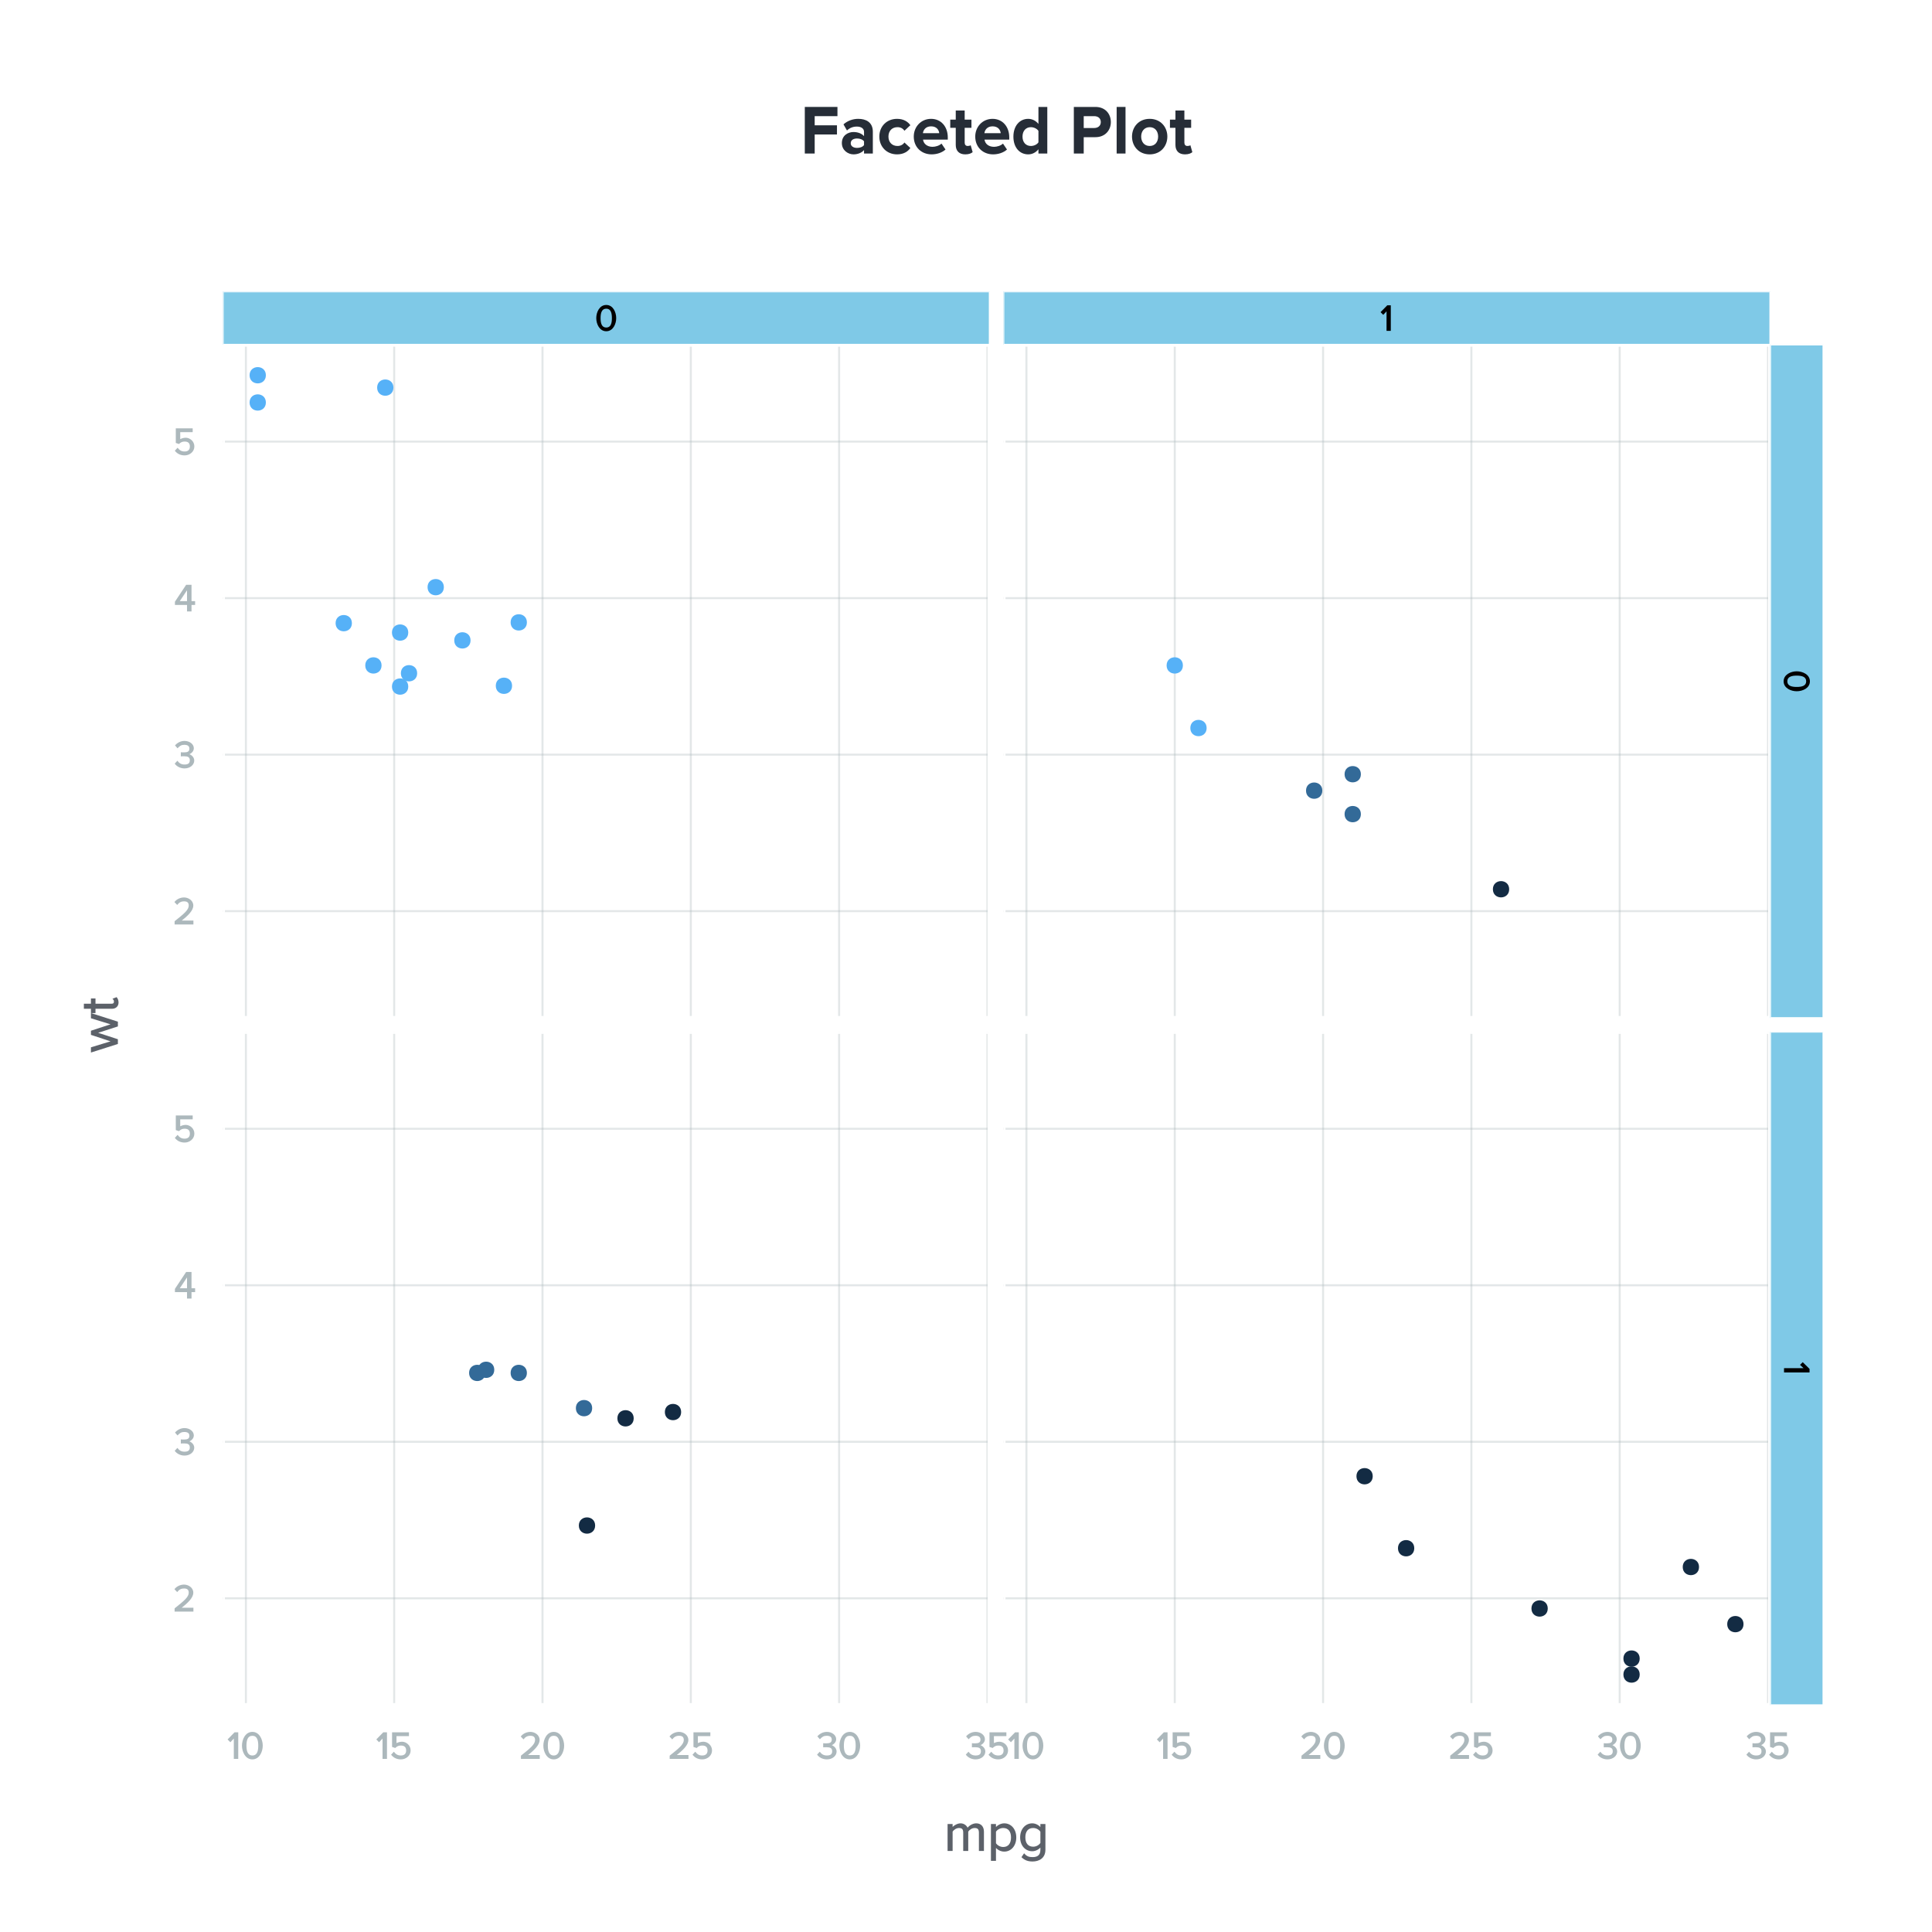 <?xml version="1.0" encoding="UTF-8"?>
<svg xmlns="http://www.w3.org/2000/svg" xmlns:xlink="http://www.w3.org/1999/xlink" width="504pt" height="504pt" viewBox="0 0 504 504" version="1.1">
<defs>
<g>
<symbol overflow="visible" id="glyph0-0">
<path style="stroke:none;" d="M 4.266 0.734 L 4.266 -7.469 L 0.578 -7.469 L 0.578 0.859 L 4.266 0.859 Z M 3.812 0.312 L 1.203 0.312 L 1.203 -6.922 L 3.641 -6.922 L 3.641 0.312 Z "/>
</symbol>
<symbol overflow="visible" id="glyph0-1">
<path style="stroke:none;" d="M 2.938 0.109 C 4.688 0.109 5.531 -1.766 5.531 -3.312 C 5.531 -4.891 4.688 -6.75 2.938 -6.75 C 1.188 -6.75 0.328 -4.891 0.328 -3.312 C 0.328 -1.766 1.188 0.109 2.938 0.109 Z M 2.938 -0.859 C 1.719 -0.859 1.453 -2.047 1.453 -3.312 C 1.453 -4.594 1.719 -5.781 2.938 -5.781 C 4.156 -5.781 4.406 -4.594 4.406 -3.312 C 4.406 -2.047 4.156 -0.859 2.938 -0.859 Z "/>
</symbol>
<symbol overflow="visible" id="glyph0-2">
<path style="stroke:none;" d="M 2.656 -0.125 L 2.656 -6.656 L 1.734 -6.656 L -0.016 -4.875 L 0.688 -4.172 L 1.812 -5.375 L 1.547 -5.469 L 1.547 0 L 2.656 0 Z "/>
</symbol>
<symbol overflow="visible" id="glyph1-0">
<path style="stroke:none;" d="M 4.453 0.766 L 4.453 -7.797 L 0.609 -7.797 L 0.609 0.906 L 4.453 0.906 Z M 3.969 0.328 L 1.25 0.328 L 1.25 -7.219 L 3.797 -7.219 L 3.797 0.328 Z "/>
</symbol>
<symbol overflow="visible" id="glyph1-1">
<path style="stroke:none;" d="M 5.281 -0.125 L 5.281 -1.016 L 1.844 -1.016 L 1.953 -0.781 C 3.812 -2.25 5.25 -3.578 5.25 -4.938 C 5.25 -6.266 3.953 -7.047 2.844 -7.047 C 1.906 -7.047 0.922 -6.625 0.328 -5.844 L 1.047 -5.094 C 1.547 -5.734 2.047 -6.031 2.844 -6.031 C 3.547 -6.031 4.062 -5.797 4.062 -4.938 C 4.062 -3.797 2.812 -2.781 0.375 -0.844 L 0.375 0 L 5.281 0 Z "/>
</symbol>
<symbol overflow="visible" id="glyph1-2">
<path style="stroke:none;" d="M 2.656 0.125 C 4.125 0.125 5.188 -0.812 5.188 -1.938 C 5.188 -3 4.094 -3.656 3.484 -3.703 L 3.484 -3.438 C 4.109 -3.547 5.078 -4.156 5.078 -5.125 C 5.078 -6.25 3.938 -7.047 2.656 -7.047 C 1.625 -7.047 0.734 -6.547 0.172 -5.875 L 0.828 -5.125 C 1.438 -5.797 1.875 -6.031 2.594 -6.031 C 3.406 -6.031 3.922 -5.766 3.922 -5.016 C 3.922 -4.25 3.375 -4.062 2.547 -4.062 C 2.266 -4.062 1.953 -4.062 1.688 -4.094 L 1.688 -3.016 C 1.953 -3.047 2.266 -3.047 2.547 -3.047 C 3.516 -3.047 4.031 -2.828 4.031 -2 C 4.031 -1.234 3.609 -0.891 2.641 -0.891 C 1.844 -0.891 1.281 -1.203 0.797 -1.875 L 0.094 -1.125 C 0.578 -0.422 1.531 0.125 2.656 0.125 Z "/>
</symbol>
<symbol overflow="visible" id="glyph1-3">
<path style="stroke:none;" d="M 4.484 -0.125 L 4.484 -1.688 L 5.422 -1.688 L 5.422 -2.688 L 4.484 -2.688 L 4.484 -6.938 L 3.078 -6.938 L 0.156 -2.531 L 0.156 -1.688 L 3.312 -1.688 L 3.312 0 L 4.484 0 Z M 3.484 -2.688 L 1.422 -2.688 L 3.594 -5.938 L 3.312 -6.031 L 3.312 -2.688 Z "/>
</symbol>
<symbol overflow="visible" id="glyph1-4">
<path style="stroke:none;" d="M 3.016 0.125 C 4.344 0.125 5.547 -0.844 5.547 -2.203 C 5.547 -3.578 4.375 -4.484 3.266 -4.484 C 2.594 -4.484 1.906 -4.156 1.859 -4.125 L 1.859 -5.938 L 5.109 -5.938 L 5.109 -6.938 L 0.703 -6.938 L 0.703 -3.125 L 1.531 -2.844 C 2.047 -3.344 2.438 -3.484 3.016 -3.484 C 3.922 -3.484 4.375 -3.062 4.375 -2.188 C 4.375 -1.375 3.922 -0.891 3.016 -0.891 C 2.188 -0.891 1.719 -1.172 1.172 -1.875 L 0.453 -1.094 C 1.047 -0.328 1.875 0.125 3.016 0.125 Z "/>
</symbol>
<symbol overflow="visible" id="glyph1-5">
<path style="stroke:none;" d="M 2.766 -0.125 L 2.766 -6.938 L 1.797 -6.938 L -0.016 -5.078 L 0.703 -4.344 L 1.891 -5.609 L 1.609 -5.703 L 1.609 0 L 2.766 0 Z "/>
</symbol>
<symbol overflow="visible" id="glyph1-6">
<path style="stroke:none;" d="M 3.062 0.125 C 4.875 0.125 5.766 -1.844 5.766 -3.453 C 5.766 -5.094 4.875 -7.047 3.062 -7.047 C 1.234 -7.047 0.344 -5.094 0.344 -3.453 C 0.344 -1.844 1.234 0.125 3.062 0.125 Z M 3.062 -0.891 C 1.797 -0.891 1.516 -2.125 1.516 -3.453 C 1.516 -4.797 1.797 -6.031 3.062 -6.031 C 4.328 -6.031 4.594 -4.797 4.594 -3.453 C 4.594 -2.125 4.328 -0.891 3.062 -0.891 Z "/>
</symbol>
<symbol overflow="visible" id="glyph2-0">
<path style="stroke:none;" d="M -0.734 4.266 L 7.469 4.266 L 7.469 0.578 L -0.859 0.578 L -0.859 4.266 Z M -0.312 3.812 L -0.312 1.203 L 6.922 1.203 L 6.922 3.641 L -0.312 3.641 Z "/>
</symbol>
<symbol overflow="visible" id="glyph2-1">
<path style="stroke:none;" d="M -0.109 2.938 C -0.109 4.688 1.766 5.531 3.312 5.531 C 4.891 5.531 6.75 4.688 6.75 2.938 C 6.75 1.188 4.891 0.328 3.312 0.328 C 1.766 0.328 -0.109 1.188 -0.109 2.938 Z M 0.859 2.938 C 0.859 1.719 2.047 1.453 3.312 1.453 C 4.594 1.453 5.781 1.719 5.781 2.938 C 5.781 4.156 4.594 4.406 3.312 4.406 C 2.047 4.406 0.859 4.156 0.859 2.938 Z "/>
</symbol>
<symbol overflow="visible" id="glyph2-2">
<path style="stroke:none;" d="M 0.125 2.656 L 6.656 2.656 L 6.656 1.734 L 4.875 -0.016 L 4.172 0.688 L 5.375 1.812 L 5.469 1.547 L 0 1.547 L 0 2.656 Z "/>
</symbol>
<symbol overflow="visible" id="glyph3-0">
<path style="stroke:none;" d="M 6.125 1.141 L 6.125 -10.797 L 0.953 -10.797 L 0.953 1.266 L 6.125 1.266 Z M 5.562 0.578 L 1.656 0.578 L 1.656 -10.109 L 5.422 -10.109 L 5.422 0.578 Z "/>
</symbol>
<symbol overflow="visible" id="glyph3-1">
<path style="stroke:none;" d="M 10.391 -0.125 L 10.391 -5.016 C 10.391 -6.375 9.609 -7.203 8.375 -7.203 C 7.391 -7.203 6.391 -6.516 6 -5.891 L 6.234 -5.797 C 6.031 -6.5 5.312 -7.203 4.281 -7.203 C 3.297 -7.203 2.281 -6.438 2 -6 L 2.219 -5.906 L 2.219 -7.031 L 0.906 -7.031 L 0.906 0 L 2.219 0 L 2.219 -5.047 C 2.547 -5.516 3.188 -5.984 3.875 -5.984 C 4.766 -5.984 4.984 -5.578 4.984 -4.719 L 4.984 0 L 6.297 0 L 6.297 -5.047 C 6.609 -5.516 7.266 -5.984 7.969 -5.984 C 8.828 -5.984 9.078 -5.578 9.078 -4.719 L 9.078 0 L 10.391 0 Z "/>
</symbol>
<symbol overflow="visible" id="glyph3-2">
<path style="stroke:none;" d="M 4.375 0.172 C 6.156 0.172 7.516 -1.328 7.516 -3.516 C 7.516 -5.719 6.156 -7.203 4.375 -7.203 C 3.438 -7.203 2.484 -6.656 2 -5.984 L 2.219 -5.875 L 2.219 -7.031 L 0.906 -7.031 L 0.906 2.578 L 2.219 2.578 L 2.219 -1.141 L 2 -1.047 C 2.547 -0.297 3.453 0.172 4.375 0.172 Z M 4.109 -1.031 C 3.297 -1.031 2.547 -1.5 2.219 -2.016 L 2.219 -5.016 C 2.547 -5.531 3.297 -5.984 4.109 -5.984 C 5.469 -5.984 6.141 -5.016 6.141 -3.516 C 6.141 -2.016 5.469 -1.031 4.109 -1.031 Z "/>
</symbol>
<symbol overflow="visible" id="glyph3-3">
<path style="stroke:none;" d="M 3.766 2.75 C 5.422 2.75 7.109 1.922 7.109 -0.328 L 7.109 -7.031 L 5.797 -7.031 L 5.797 -5.859 L 6.016 -5.969 C 5.469 -6.703 4.578 -7.203 3.672 -7.203 C 1.891 -7.203 0.516 -5.719 0.516 -3.547 C 0.516 -1.359 1.906 0.078 3.672 0.078 C 4.625 0.078 5.531 -0.469 6.016 -1.141 L 5.797 -1.25 L 5.797 -0.281 C 5.797 1.203 4.891 1.609 3.766 1.609 C 2.797 1.609 2.219 1.406 1.547 0.609 L 0.859 1.625 C 1.734 2.484 2.625 2.75 3.766 2.75 Z M 3.922 -1.109 C 2.562 -1.109 1.875 -2.062 1.875 -3.547 C 1.875 -5.047 2.562 -5.984 3.922 -5.984 C 4.766 -5.984 5.469 -5.516 5.797 -5 L 5.797 -2.094 C 5.469 -1.578 4.766 -1.109 3.922 -1.109 Z "/>
</symbol>
<symbol overflow="visible" id="glyph4-0">
<path style="stroke:none;" d="M 1.141 -6.125 L -10.797 -6.125 L -10.797 -0.953 L 1.266 -0.953 L 1.266 -6.125 Z M 0.578 -5.562 L 0.578 -1.656 L -10.109 -1.656 L -10.109 -5.422 L 0.578 -5.422 Z "/>
</symbol>
<symbol overflow="visible" id="glyph4-1">
<path style="stroke:none;" d="M -0.125 -8.078 L -7.031 -10.281 L -7.031 -8.922 L -1.5 -7.219 L -1.5 -7.484 L -7.031 -5.672 L -7.031 -4.594 L -1.5 -2.766 L -1.5 -3.031 L -7.031 -1.344 L -7.031 0.016 L 0 -2.219 L 0 -3.453 L -5.562 -5.266 L -5.562 -5 L 0 -6.797 L 0 -8.031 Z "/>
</symbol>
<symbol overflow="visible" id="glyph4-2">
<path style="stroke:none;" d="M 0.172 -2.766 C 0.172 -3.375 -0.047 -3.844 -0.344 -4.156 L -1.422 -3.734 C -1.125 -3.469 -1.031 -3.297 -1.031 -3 C -1.031 -2.531 -1.266 -2.438 -1.766 -2.438 L -5.844 -2.438 L -5.844 -3.812 L -7.031 -3.812 L -7.031 -2.438 L -8.875 -2.438 L -8.875 -1.125 L -7.031 -1.125 L -7.031 0 L -5.844 0 L -5.844 -1.125 L -1.547 -1.125 C -0.531 -1.125 0.172 -1.766 0.172 -2.766 Z "/>
</symbol>
<symbol overflow="visible" id="glyph5-0">
<path style="stroke:none;" d="M 7.5 1.547 L 7.5 -13.688 L 1.172 -13.688 L 1.172 1.625 L 7.5 1.625 Z M 6.938 0.938 L 1.75 0.938 L 1.75 -13 L 6.906 -13 L 6.906 0.938 Z "/>
</symbol>
<symbol overflow="visible" id="glyph5-1">
<path style="stroke:none;" d="M 3.75 -0.078 L 3.75 -4.969 L 9.562 -4.969 L 9.562 -7.359 L 3.75 -7.359 L 3.75 -9.75 L 9.688 -9.75 L 9.688 -12.156 L 1.172 -12.156 L 1.172 0 L 3.75 0 Z "/>
</symbol>
<symbol overflow="visible" id="glyph5-2">
<path style="stroke:none;" d="M 8.641 -0.078 L 8.641 -5.688 C 8.641 -8.188 6.828 -9.047 4.844 -9.047 C 3.469 -9.047 2.094 -8.594 0.984 -7.609 L 1.891 -6.016 C 2.641 -6.719 3.516 -7.031 4.453 -7.031 C 5.594 -7.031 6.344 -6.531 6.344 -5.656 L 6.344 -4.531 C 5.781 -5.203 4.75 -5.609 3.594 -5.609 C 2.219 -5.609 0.562 -4.766 0.562 -2.734 C 0.562 -0.797 2.219 0.219 3.594 0.219 C 4.734 0.219 5.766 -0.219 6.344 -0.906 L 6.344 0 L 8.641 0 Z M 4.516 -1.469 C 3.625 -1.469 2.875 -1.875 2.875 -2.688 C 2.875 -3.531 3.625 -3.922 4.516 -3.922 C 5.25 -3.922 5.953 -3.688 6.344 -3.188 L 6.344 -2.203 C 5.953 -1.688 5.25 -1.469 4.516 -1.469 Z "/>
</symbol>
<symbol overflow="visible" id="glyph5-3">
<path style="stroke:none;" d="M 5.188 0.219 C 6.969 0.219 8.047 -0.578 8.656 -1.438 L 7.109 -2.875 C 6.703 -2.281 6.078 -1.969 5.297 -1.969 C 3.906 -1.969 2.938 -2.922 2.938 -4.422 C 2.938 -5.938 3.906 -6.875 5.297 -6.875 C 6.078 -6.875 6.703 -6.562 7.109 -5.938 L 8.656 -7.391 C 8.047 -8.25 6.969 -9.047 5.188 -9.047 C 2.5 -9.047 0.562 -7.094 0.562 -4.422 C 0.562 -1.75 2.5 0.219 5.188 0.219 Z "/>
</symbol>
<symbol overflow="visible" id="glyph5-4">
<path style="stroke:none;" d="M 5.219 0.219 C 6.562 0.219 7.938 -0.219 8.844 -1.047 L 7.797 -2.594 C 7.219 -2.031 6.203 -1.75 5.469 -1.75 C 4 -1.75 3.109 -2.594 2.984 -3.625 L 9.438 -3.625 L 9.438 -4.188 C 9.438 -7.031 7.672 -9.047 5.078 -9.047 C 2.438 -9.047 0.562 -6.953 0.562 -4.422 C 0.562 -1.641 2.578 0.219 5.219 0.219 Z M 7.219 -5.312 L 2.953 -5.312 C 3.047 -6.109 3.656 -7.094 5.078 -7.094 C 6.594 -7.094 7.141 -6.062 7.203 -5.312 Z "/>
</symbol>
<symbol overflow="visible" id="glyph5-5">
<path style="stroke:none;" d="M 4.047 0.219 C 5 0.219 5.609 -0.047 5.969 -0.359 L 5.453 -2.172 C 5.328 -2.047 5.016 -1.969 4.688 -1.969 C 4.172 -1.969 3.891 -2.297 3.891 -2.844 L 3.891 -6.703 L 5.656 -6.703 L 5.656 -8.844 L 3.891 -8.844 L 3.891 -11.219 L 1.562 -11.219 L 1.562 -8.844 L 0.125 -8.844 L 0.125 -6.703 L 1.562 -6.703 L 1.562 -2.234 C 1.562 -0.688 2.453 0.219 4.047 0.219 Z "/>
</symbol>
<symbol overflow="visible" id="glyph5-6">
<path style="stroke:none;" d="M 9.406 -0.078 L 9.406 -12.156 L 7.094 -12.156 L 7.094 -7.719 C 6.422 -8.562 5.453 -9.047 4.422 -9.047 C 2.219 -9.047 0.562 -7.25 0.562 -4.406 C 0.562 -1.516 2.234 0.219 4.422 0.219 C 5.469 0.219 6.422 -0.266 7.094 -1.109 L 7.094 0 L 9.406 0 Z M 5.125 -1.969 C 3.828 -1.969 2.938 -2.922 2.938 -4.406 C 2.938 -5.922 3.828 -6.875 5.125 -6.875 C 5.906 -6.875 6.719 -6.484 7.094 -5.906 L 7.094 -2.922 C 6.719 -2.344 5.906 -1.969 5.125 -1.969 Z "/>
</symbol>
<symbol overflow="visible" id="glyph5-7">
<path style="stroke:none;" d=""/>
</symbol>
<symbol overflow="visible" id="glyph5-8">
<path style="stroke:none;" d="M 3.75 -0.078 L 3.75 -4.266 L 6.797 -4.266 C 9.391 -4.266 10.828 -6.125 10.828 -8.203 C 10.828 -10.312 9.406 -12.156 6.797 -12.156 L 1.172 -12.156 L 1.172 0 L 3.75 0 Z M 6.469 -6.656 L 3.75 -6.656 L 3.75 -9.75 L 6.469 -9.75 C 7.469 -9.75 8.203 -9.219 8.203 -8.203 C 8.203 -7.219 7.469 -6.656 6.469 -6.656 Z "/>
</symbol>
<symbol overflow="visible" id="glyph5-9">
<path style="stroke:none;" d="M 3.422 -0.078 L 3.422 -12.156 L 1.109 -12.156 L 1.109 0 L 3.422 0 Z "/>
</symbol>
<symbol overflow="visible" id="glyph5-10">
<path style="stroke:none;" d="M 5.172 0.219 C 8.047 0.219 9.781 -1.938 9.781 -4.422 C 9.781 -6.891 8.047 -9.047 5.172 -9.047 C 2.297 -9.047 0.562 -6.891 0.562 -4.422 C 0.562 -1.938 2.297 0.219 5.172 0.219 Z M 5.172 -1.969 C 3.75 -1.969 2.953 -3.062 2.953 -4.422 C 2.953 -5.781 3.75 -6.875 5.172 -6.875 C 6.594 -6.875 7.375 -5.781 7.375 -4.422 C 7.375 -3.062 6.594 -1.969 5.172 -1.969 Z "/>
</symbol>
</g>
<clipPath id="clip1">
  <path d="M 58.141 76.051 L 259 76.051 L 259 90 L 58.141 90 Z "/>
</clipPath>
<clipPath id="clip2">
  <path d="M 58.141 76.051 L 259 76.051 L 259 90.906 L 58.141 90.906 Z "/>
</clipPath>
<clipPath id="clip3">
  <path d="M 261.77 76.051 L 462 76.051 L 462 90 L 261.77 90 Z "/>
</clipPath>
<clipPath id="clip4">
  <path d="M 261.77 76.051 L 462.797 76.051 L 462.797 90.906 L 261.77 90.906 Z "/>
</clipPath>
<clipPath id="clip5">
  <path d="M 58.141 89.906 L 259 89.906 L 259 266 L 58.141 266 Z "/>
</clipPath>
<clipPath id="clip6">
  <path d="M 58.141 89.906 L 259 89.906 L 259 266.562 L 58.141 266.562 Z "/>
</clipPath>
<clipPath id="clip7">
  <path d="M 58.141 237 L 259 237 L 259 238 L 58.141 238 Z "/>
</clipPath>
<clipPath id="clip8">
  <path d="M 58.141 196 L 259 196 L 259 198 L 58.141 198 Z "/>
</clipPath>
<clipPath id="clip9">
  <path d="M 58.141 155 L 259 155 L 259 157 L 58.141 157 Z "/>
</clipPath>
<clipPath id="clip10">
  <path d="M 58.141 114 L 259 114 L 259 116 L 58.141 116 Z "/>
</clipPath>
<clipPath id="clip11">
  <path d="M 63 89.906 L 65 89.906 L 65 266 L 63 266 Z "/>
</clipPath>
<clipPath id="clip12">
  <path d="M 102 89.906 L 104 89.906 L 104 266 L 102 266 Z "/>
</clipPath>
<clipPath id="clip13">
  <path d="M 141 89.906 L 142 89.906 L 142 266 L 141 266 Z "/>
</clipPath>
<clipPath id="clip14">
  <path d="M 179 89.906 L 181 89.906 L 181 266 L 179 266 Z "/>
</clipPath>
<clipPath id="clip15">
  <path d="M 218 89.906 L 220 89.906 L 220 266 L 218 266 Z "/>
</clipPath>
<clipPath id="clip16">
  <path d="M 257 89.906 L 258 89.906 L 258 266 L 257 266 Z "/>
</clipPath>
<clipPath id="clip17">
  <path d="M 58.141 89.906 L 259 89.906 L 259 266.562 L 58.141 266.562 Z "/>
</clipPath>
<clipPath id="clip18">
  <path d="M 58.141 269.164 L 259 269.164 L 259 445 L 58.141 445 Z "/>
</clipPath>
<clipPath id="clip19">
  <path d="M 58.141 269.164 L 259 269.164 L 259 445.82 L 58.141 445.82 Z "/>
</clipPath>
<clipPath id="clip20">
  <path d="M 58.141 416 L 259 416 L 259 418 L 58.141 418 Z "/>
</clipPath>
<clipPath id="clip21">
  <path d="M 58.141 375 L 259 375 L 259 377 L 58.141 377 Z "/>
</clipPath>
<clipPath id="clip22">
  <path d="M 58.141 335 L 259 335 L 259 336 L 58.141 336 Z "/>
</clipPath>
<clipPath id="clip23">
  <path d="M 58.141 294 L 259 294 L 259 295 L 58.141 295 Z "/>
</clipPath>
<clipPath id="clip24">
  <path d="M 63 269.164 L 65 269.164 L 65 445.82 L 63 445.82 Z "/>
</clipPath>
<clipPath id="clip25">
  <path d="M 102 269.164 L 104 269.164 L 104 445.82 L 102 445.82 Z "/>
</clipPath>
<clipPath id="clip26">
  <path d="M 141 269.164 L 142 269.164 L 142 445.82 L 141 445.82 Z "/>
</clipPath>
<clipPath id="clip27">
  <path d="M 179 269.164 L 181 269.164 L 181 445.82 L 179 445.82 Z "/>
</clipPath>
<clipPath id="clip28">
  <path d="M 218 269.164 L 220 269.164 L 220 445.82 L 218 445.82 Z "/>
</clipPath>
<clipPath id="clip29">
  <path d="M 257 269.164 L 258 269.164 L 258 445.82 L 257 445.82 Z "/>
</clipPath>
<clipPath id="clip30">
  <path d="M 58.141 269.164 L 259 269.164 L 259 445.82 L 58.141 445.82 Z "/>
</clipPath>
<clipPath id="clip31">
  <path d="M 261.77 89.906 L 462 89.906 L 462 266 L 261.77 266 Z "/>
</clipPath>
<clipPath id="clip32">
  <path d="M 261.77 89.906 L 462.797 89.906 L 462.797 266.562 L 261.77 266.562 Z "/>
</clipPath>
<clipPath id="clip33">
  <path d="M 261.77 237 L 462.797 237 L 462.797 238 L 261.77 238 Z "/>
</clipPath>
<clipPath id="clip34">
  <path d="M 261.77 196 L 462.797 196 L 462.797 198 L 261.77 198 Z "/>
</clipPath>
<clipPath id="clip35">
  <path d="M 261.77 155 L 462.797 155 L 462.797 157 L 261.77 157 Z "/>
</clipPath>
<clipPath id="clip36">
  <path d="M 261.77 114 L 462.797 114 L 462.797 116 L 261.77 116 Z "/>
</clipPath>
<clipPath id="clip37">
  <path d="M 267 89.906 L 269 89.906 L 269 266 L 267 266 Z "/>
</clipPath>
<clipPath id="clip38">
  <path d="M 306 89.906 L 307 89.906 L 307 266 L 306 266 Z "/>
</clipPath>
<clipPath id="clip39">
  <path d="M 344 89.906 L 346 89.906 L 346 266 L 344 266 Z "/>
</clipPath>
<clipPath id="clip40">
  <path d="M 383 89.906 L 385 89.906 L 385 266 L 383 266 Z "/>
</clipPath>
<clipPath id="clip41">
  <path d="M 422 89.906 L 423 89.906 L 423 266 L 422 266 Z "/>
</clipPath>
<clipPath id="clip42">
  <path d="M 460 89.906 L 462 89.906 L 462 266 L 460 266 Z "/>
</clipPath>
<clipPath id="clip43">
  <path d="M 261.77 89.906 L 462.797 89.906 L 462.797 266.562 L 261.77 266.562 Z "/>
</clipPath>
<clipPath id="clip44">
  <path d="M 261.77 269.164 L 462 269.164 L 462 445 L 261.77 445 Z "/>
</clipPath>
<clipPath id="clip45">
  <path d="M 261.77 269.164 L 462.797 269.164 L 462.797 445.82 L 261.77 445.82 Z "/>
</clipPath>
<clipPath id="clip46">
  <path d="M 261.77 416 L 462.797 416 L 462.797 418 L 261.77 418 Z "/>
</clipPath>
<clipPath id="clip47">
  <path d="M 261.77 375 L 462.797 375 L 462.797 377 L 261.77 377 Z "/>
</clipPath>
<clipPath id="clip48">
  <path d="M 261.77 335 L 462.797 335 L 462.797 336 L 261.77 336 Z "/>
</clipPath>
<clipPath id="clip49">
  <path d="M 261.77 294 L 462.797 294 L 462.797 295 L 261.77 295 Z "/>
</clipPath>
<clipPath id="clip50">
  <path d="M 267 269.164 L 269 269.164 L 269 445.82 L 267 445.82 Z "/>
</clipPath>
<clipPath id="clip51">
  <path d="M 306 269.164 L 307 269.164 L 307 445.82 L 306 445.82 Z "/>
</clipPath>
<clipPath id="clip52">
  <path d="M 344 269.164 L 346 269.164 L 346 445.82 L 344 445.82 Z "/>
</clipPath>
<clipPath id="clip53">
  <path d="M 383 269.164 L 385 269.164 L 385 445.82 L 383 445.82 Z "/>
</clipPath>
<clipPath id="clip54">
  <path d="M 422 269.164 L 423 269.164 L 423 445.82 L 422 445.82 Z "/>
</clipPath>
<clipPath id="clip55">
  <path d="M 460 269.164 L 462 269.164 L 462 445.82 L 460 445.82 Z "/>
</clipPath>
<clipPath id="clip56">
  <path d="M 261.77 269.164 L 462.797 269.164 L 462.797 445.82 L 261.77 445.82 Z "/>
</clipPath>
<clipPath id="clip57">
  <path d="M 461.797 89.906 L 476 89.906 L 476 266 L 461.797 266 Z "/>
</clipPath>
<clipPath id="clip58">
  <path d="M 461.797 269.164 L 476 269.164 L 476 445 L 461.797 445 Z "/>
</clipPath>
<clipPath id="clip59">
  <path d="M 461.797 269.164 L 476 269.164 L 476 445.82 L 461.797 445.82 Z "/>
</clipPath>
</defs>
<g id="surface1">
<rect x="0" y="0" width="504" height="504" style="fill:rgb(100%,100%,100%);fill-opacity:1;stroke:none;"/>
<rect x="0" y="0" width="504" height="504" style="fill:rgb(100%,100%,100%);fill-opacity:1;stroke:none;"/>
<path style="fill:none;stroke-width:1.063;stroke-linecap:round;stroke-linejoin:round;stroke:rgb(100%,100%,100%);stroke-opacity:1;stroke-miterlimit:10;" d="M 0 504 L 504 504 L 504 0 L 0 0 Z "/>
<g clip-path="url(#clip1)" clip-rule="nonzero">
<path style=" stroke:none;fill-rule:nonzero;fill:rgb(49.804%,78.824%,90.588%);fill-opacity:1;" d="M 58.141 89.906 L 258.168 89.906 L 258.168 76.051 L 58.141 76.051 Z "/>
</g>
<g clip-path="url(#clip2)" clip-rule="nonzero">
<path style="fill:none;stroke-width:0.425;stroke-linecap:round;stroke-linejoin:round;stroke:rgb(100%,100%,100%);stroke-opacity:1;stroke-miterlimit:10;" d="M 58.141 89.906 L 258.168 89.906 L 258.168 76.051 L 58.141 76.051 Z "/>
</g>
<g style="fill:rgb(0%,0%,0%);fill-opacity:1;">
  <use xlink:href="#glyph0-1" x="155.219" y="86.305"/>
</g>
<g clip-path="url(#clip3)" clip-rule="nonzero">
<path style=" stroke:none;fill-rule:nonzero;fill:rgb(49.804%,78.824%,90.588%);fill-opacity:1;" d="M 261.77 89.906 L 461.797 89.906 L 461.797 76.051 L 261.77 76.051 Z "/>
</g>
<g clip-path="url(#clip4)" clip-rule="nonzero">
<path style="fill:none;stroke-width:0.425;stroke-linecap:round;stroke-linejoin:round;stroke:rgb(100%,100%,100%);stroke-opacity:1;stroke-miterlimit:10;" d="M 261.77 89.906 L 461.797 89.906 L 461.797 76.051 L 261.77 76.051 Z "/>
</g>
<g style="fill:rgb(0%,0%,0%);fill-opacity:1;">
  <use xlink:href="#glyph0-2" x="360.16" y="86.305"/>
</g>
<g clip-path="url(#clip5)" clip-rule="nonzero">
<path style=" stroke:none;fill-rule:nonzero;fill:rgb(100%,100%,100%);fill-opacity:1;" d="M 58.141 265.562 L 258.168 265.562 L 258.168 89.906 L 58.141 89.906 Z "/>
</g>
<g clip-path="url(#clip6)" clip-rule="nonzero">
<path style="fill:none;stroke-width:1.063;stroke-linecap:round;stroke-linejoin:round;stroke:rgb(100%,100%,100%);stroke-opacity:1;stroke-miterlimit:10;" d="M 58.141 265.562 L 258.168 265.562 L 258.168 89.906 L 58.141 89.906 Z "/>
</g>
<g clip-path="url(#clip7)" clip-rule="nonzero">
<path style="fill:none;stroke-width:0.531;stroke-linecap:butt;stroke-linejoin:round;stroke:rgb(67.451%,72.157%,73.725%);stroke-opacity:0.333;stroke-miterlimit:10;" d="M 58.141 237.695 L 258.168 237.695 "/>
</g>
<g clip-path="url(#clip8)" clip-rule="nonzero">
<path style="fill:none;stroke-width:0.531;stroke-linecap:butt;stroke-linejoin:round;stroke:rgb(67.451%,72.157%,73.725%);stroke-opacity:0.333;stroke-miterlimit:10;" d="M 58.141 196.863 L 258.168 196.863 "/>
</g>
<g clip-path="url(#clip9)" clip-rule="nonzero">
<path style="fill:none;stroke-width:0.531;stroke-linecap:butt;stroke-linejoin:round;stroke:rgb(67.451%,72.157%,73.725%);stroke-opacity:0.333;stroke-miterlimit:10;" d="M 58.141 156.031 L 258.168 156.031 "/>
</g>
<g clip-path="url(#clip10)" clip-rule="nonzero">
<path style="fill:none;stroke-width:0.531;stroke-linecap:butt;stroke-linejoin:round;stroke:rgb(67.451%,72.157%,73.725%);stroke-opacity:0.333;stroke-miterlimit:10;" d="M 58.141 115.203 L 258.168 115.203 "/>
</g>
<g clip-path="url(#clip11)" clip-rule="nonzero">
<path style="fill:none;stroke-width:0.531;stroke-linecap:butt;stroke-linejoin:round;stroke:rgb(67.451%,72.157%,73.725%);stroke-opacity:0.333;stroke-miterlimit:10;" d="M 64.141 265.562 L 64.141 89.906 "/>
</g>
<g clip-path="url(#clip12)" clip-rule="nonzero">
<path style="fill:none;stroke-width:0.531;stroke-linecap:butt;stroke-linejoin:round;stroke:rgb(67.451%,72.157%,73.725%);stroke-opacity:0.333;stroke-miterlimit:10;" d="M 102.828 265.562 L 102.828 89.906 "/>
</g>
<g clip-path="url(#clip13)" clip-rule="nonzero">
<path style="fill:none;stroke-width:0.531;stroke-linecap:butt;stroke-linejoin:round;stroke:rgb(67.451%,72.157%,73.725%);stroke-opacity:0.333;stroke-miterlimit:10;" d="M 141.52 265.562 L 141.52 89.906 "/>
</g>
<g clip-path="url(#clip14)" clip-rule="nonzero">
<path style="fill:none;stroke-width:0.531;stroke-linecap:butt;stroke-linejoin:round;stroke:rgb(67.451%,72.157%,73.725%);stroke-opacity:0.333;stroke-miterlimit:10;" d="M 180.211 265.562 L 180.211 89.906 "/>
</g>
<g clip-path="url(#clip15)" clip-rule="nonzero">
<path style="fill:none;stroke-width:0.531;stroke-linecap:butt;stroke-linejoin:round;stroke:rgb(67.451%,72.157%,73.725%);stroke-opacity:0.333;stroke-miterlimit:10;" d="M 218.898 265.562 L 218.898 89.906 "/>
</g>
<g clip-path="url(#clip16)" clip-rule="nonzero">
<path style="fill:none;stroke-width:0.531;stroke-linecap:butt;stroke-linejoin:round;stroke:rgb(67.451%,72.157%,73.725%);stroke-opacity:0.333;stroke-miterlimit:10;" d="M 257.59 265.562 L 257.59 89.906 "/>
</g>
<path style=" stroke:none;fill-rule:nonzero;fill:rgb(33.725%,69.412%,96.863%);fill-opacity:1;" d="M 133.586 178.898 C 133.586 181.73 129.336 181.73 129.336 178.898 C 129.336 176.062 133.586 176.062 133.586 178.898 "/>
<path style=" stroke:none;fill-rule:nonzero;fill:rgb(33.725%,69.412%,96.863%);fill-opacity:1;" d="M 99.539 173.59 C 99.539 176.426 95.285 176.426 95.285 173.59 C 95.285 170.754 99.539 170.754 99.539 173.59 "/>
<path style=" stroke:none;fill-rule:nonzero;fill:rgb(33.725%,69.412%,96.863%);fill-opacity:1;" d="M 115.789 153.176 C 115.789 156.008 111.535 156.008 111.535 153.176 C 111.535 150.34 115.789 150.34 115.789 153.176 "/>
<path style=" stroke:none;fill-rule:nonzero;fill:rgb(33.725%,69.412%,96.863%);fill-opacity:1;" d="M 122.754 167.059 C 122.754 169.891 118.5 169.891 118.5 167.059 C 118.5 164.223 122.754 164.223 122.754 167.059 "/>
<path style=" stroke:none;fill-rule:nonzero;fill:rgb(33.725%,69.412%,96.863%);fill-opacity:1;" d="M 106.504 165.016 C 106.504 167.852 102.25 167.852 102.25 165.016 C 102.25 162.18 106.504 162.18 106.504 165.016 "/>
<path style=" stroke:none;fill-rule:nonzero;fill:rgb(33.725%,69.412%,96.863%);fill-opacity:1;" d="M 69.359 104.996 C 69.359 107.828 65.109 107.828 65.109 104.996 C 65.109 102.16 69.359 102.16 69.359 104.996 "/>
<path style=" stroke:none;fill-rule:nonzero;fill:rgb(33.725%,69.412%,96.863%);fill-opacity:1;" d="M 69.359 97.891 C 69.359 100.723 65.109 100.723 65.109 97.891 C 65.109 95.055 69.359 95.055 69.359 97.891 "/>
<path style=" stroke:none;fill-rule:nonzero;fill:rgb(33.725%,69.412%,96.863%);fill-opacity:1;" d="M 102.633 101.117 C 102.633 103.949 98.383 103.949 98.383 101.117 C 98.383 98.281 102.633 98.281 102.633 101.117 "/>
<path style=" stroke:none;fill-rule:nonzero;fill:rgb(33.725%,69.412%,96.863%);fill-opacity:1;" d="M 108.824 175.633 C 108.824 178.465 104.574 178.465 104.574 175.633 C 104.574 172.797 108.824 172.797 108.824 175.633 "/>
<path style=" stroke:none;fill-rule:nonzero;fill:rgb(33.725%,69.412%,96.863%);fill-opacity:1;" d="M 106.504 179.102 C 106.504 181.938 102.25 181.938 102.25 179.102 C 102.25 176.266 106.504 176.266 106.504 179.102 "/>
<path style=" stroke:none;fill-rule:nonzero;fill:rgb(33.725%,69.412%,96.863%);fill-opacity:1;" d="M 91.801 162.566 C 91.801 165.398 87.547 165.398 87.547 162.566 C 87.547 159.73 91.801 159.73 91.801 162.566 "/>
<path style=" stroke:none;fill-rule:nonzero;fill:rgb(33.725%,69.412%,96.863%);fill-opacity:1;" d="M 137.453 162.363 C 137.453 165.195 133.203 165.195 133.203 162.363 C 133.203 159.527 137.453 159.527 137.453 162.363 "/>
<g clip-path="url(#clip17)" clip-rule="nonzero">
<path style="fill:none;stroke-width:1.063;stroke-linecap:round;stroke-linejoin:round;stroke:rgb(100%,100%,100%);stroke-opacity:1;stroke-miterlimit:10;" d="M 58.141 265.562 L 258.168 265.562 L 258.168 89.906 L 58.141 89.906 Z "/>
</g>
<g clip-path="url(#clip18)" clip-rule="nonzero">
<path style=" stroke:none;fill-rule:nonzero;fill:rgb(100%,100%,100%);fill-opacity:1;" d="M 58.141 444.82 L 258.168 444.82 L 258.168 269.164 L 58.141 269.164 Z "/>
</g>
<g clip-path="url(#clip19)" clip-rule="nonzero">
<path style="fill:none;stroke-width:1.063;stroke-linecap:round;stroke-linejoin:round;stroke:rgb(100%,100%,100%);stroke-opacity:1;stroke-miterlimit:10;" d="M 58.141 444.82 L 258.168 444.82 L 258.168 269.164 L 58.141 269.164 Z "/>
</g>
<g clip-path="url(#clip20)" clip-rule="nonzero">
<path style="fill:none;stroke-width:0.531;stroke-linecap:butt;stroke-linejoin:round;stroke:rgb(67.451%,72.157%,73.725%);stroke-opacity:0.333;stroke-miterlimit:10;" d="M 58.141 416.949 L 258.168 416.949 "/>
</g>
<g clip-path="url(#clip21)" clip-rule="nonzero">
<path style="fill:none;stroke-width:0.531;stroke-linecap:butt;stroke-linejoin:round;stroke:rgb(67.451%,72.157%,73.725%);stroke-opacity:0.333;stroke-miterlimit:10;" d="M 58.141 376.121 L 258.168 376.121 "/>
</g>
<g clip-path="url(#clip22)" clip-rule="nonzero">
<path style="fill:none;stroke-width:0.531;stroke-linecap:butt;stroke-linejoin:round;stroke:rgb(67.451%,72.157%,73.725%);stroke-opacity:0.333;stroke-miterlimit:10;" d="M 58.141 335.289 L 258.168 335.289 "/>
</g>
<g clip-path="url(#clip23)" clip-rule="nonzero">
<path style="fill:none;stroke-width:0.531;stroke-linecap:butt;stroke-linejoin:round;stroke:rgb(67.451%,72.157%,73.725%);stroke-opacity:0.333;stroke-miterlimit:10;" d="M 58.141 294.461 L 258.168 294.461 "/>
</g>
<g clip-path="url(#clip24)" clip-rule="nonzero">
<path style="fill:none;stroke-width:0.531;stroke-linecap:butt;stroke-linejoin:round;stroke:rgb(67.451%,72.157%,73.725%);stroke-opacity:0.333;stroke-miterlimit:10;" d="M 64.141 444.82 L 64.141 269.164 "/>
</g>
<g clip-path="url(#clip25)" clip-rule="nonzero">
<path style="fill:none;stroke-width:0.531;stroke-linecap:butt;stroke-linejoin:round;stroke:rgb(67.451%,72.157%,73.725%);stroke-opacity:0.333;stroke-miterlimit:10;" d="M 102.828 444.82 L 102.828 269.164 "/>
</g>
<g clip-path="url(#clip26)" clip-rule="nonzero">
<path style="fill:none;stroke-width:0.531;stroke-linecap:butt;stroke-linejoin:round;stroke:rgb(67.451%,72.157%,73.725%);stroke-opacity:0.333;stroke-miterlimit:10;" d="M 141.52 444.82 L 141.52 269.164 "/>
</g>
<g clip-path="url(#clip27)" clip-rule="nonzero">
<path style="fill:none;stroke-width:0.531;stroke-linecap:butt;stroke-linejoin:round;stroke:rgb(67.451%,72.157%,73.725%);stroke-opacity:0.333;stroke-miterlimit:10;" d="M 180.211 444.82 L 180.211 269.164 "/>
</g>
<g clip-path="url(#clip28)" clip-rule="nonzero">
<path style="fill:none;stroke-width:0.531;stroke-linecap:butt;stroke-linejoin:round;stroke:rgb(67.451%,72.157%,73.725%);stroke-opacity:0.333;stroke-miterlimit:10;" d="M 218.898 444.82 L 218.898 269.164 "/>
</g>
<g clip-path="url(#clip29)" clip-rule="nonzero">
<path style="fill:none;stroke-width:0.531;stroke-linecap:butt;stroke-linejoin:round;stroke:rgb(67.451%,72.157%,73.725%);stroke-opacity:0.333;stroke-miterlimit:10;" d="M 257.59 444.82 L 257.59 269.164 "/>
</g>
<path style=" stroke:none;fill-rule:nonzero;fill:rgb(20%,41.569%,59.608%);fill-opacity:1;" d="M 154.48 367.344 C 154.48 370.176 150.227 370.176 150.227 367.344 C 150.227 364.508 154.48 364.508 154.48 367.344 "/>
<path style=" stroke:none;fill-rule:nonzero;fill:rgb(20%,41.569%,59.608%);fill-opacity:1;" d="M 128.941 357.34 C 128.941 360.172 124.691 360.172 124.691 357.34 C 124.691 354.504 128.941 354.504 128.941 357.34 "/>
<path style=" stroke:none;fill-rule:nonzero;fill:rgb(7.451%,16.863%,26.275%);fill-opacity:1;" d="M 177.691 368.363 C 177.691 371.199 173.441 371.199 173.441 368.363 C 173.441 365.527 177.691 365.527 177.691 368.363 "/>
<path style=" stroke:none;fill-rule:nonzero;fill:rgb(7.451%,16.863%,26.275%);fill-opacity:1;" d="M 165.312 369.996 C 165.312 372.832 161.059 372.832 161.059 369.996 C 161.059 367.16 165.312 367.16 165.312 369.996 "/>
<path style=" stroke:none;fill-rule:nonzero;fill:rgb(20%,41.569%,59.608%);fill-opacity:1;" d="M 137.453 358.156 C 137.453 360.988 133.203 360.988 133.203 358.156 C 133.203 355.32 137.453 355.32 137.453 358.156 "/>
<path style=" stroke:none;fill-rule:nonzero;fill:rgb(20%,41.569%,59.608%);fill-opacity:1;" d="M 126.621 358.156 C 126.621 360.988 122.371 360.988 122.371 358.156 C 122.371 355.32 126.621 355.32 126.621 358.156 "/>
<path style=" stroke:none;fill-rule:nonzero;fill:rgb(7.451%,16.863%,26.275%);fill-opacity:1;" d="M 155.254 397.965 C 155.254 400.801 151 400.801 151 397.965 C 151 395.129 155.254 395.129 155.254 397.965 "/>
<g clip-path="url(#clip30)" clip-rule="nonzero">
<path style="fill:none;stroke-width:1.063;stroke-linecap:round;stroke-linejoin:round;stroke:rgb(100%,100%,100%);stroke-opacity:1;stroke-miterlimit:10;" d="M 58.141 444.82 L 258.168 444.82 L 258.168 269.164 L 58.141 269.164 Z "/>
</g>
<g clip-path="url(#clip31)" clip-rule="nonzero">
<path style=" stroke:none;fill-rule:nonzero;fill:rgb(100%,100%,100%);fill-opacity:1;" d="M 261.77 265.562 L 461.797 265.562 L 461.797 89.906 L 261.77 89.906 Z "/>
</g>
<g clip-path="url(#clip32)" clip-rule="nonzero">
<path style="fill:none;stroke-width:1.063;stroke-linecap:round;stroke-linejoin:round;stroke:rgb(100%,100%,100%);stroke-opacity:1;stroke-miterlimit:10;" d="M 261.77 265.562 L 461.797 265.562 L 461.797 89.906 L 261.77 89.906 Z "/>
</g>
<g clip-path="url(#clip33)" clip-rule="nonzero">
<path style="fill:none;stroke-width:0.531;stroke-linecap:butt;stroke-linejoin:round;stroke:rgb(67.451%,72.157%,73.725%);stroke-opacity:0.333;stroke-miterlimit:10;" d="M 261.77 237.695 L 461.797 237.695 "/>
</g>
<g clip-path="url(#clip34)" clip-rule="nonzero">
<path style="fill:none;stroke-width:0.531;stroke-linecap:butt;stroke-linejoin:round;stroke:rgb(67.451%,72.157%,73.725%);stroke-opacity:0.333;stroke-miterlimit:10;" d="M 261.77 196.863 L 461.797 196.863 "/>
</g>
<g clip-path="url(#clip35)" clip-rule="nonzero">
<path style="fill:none;stroke-width:0.531;stroke-linecap:butt;stroke-linejoin:round;stroke:rgb(67.451%,72.157%,73.725%);stroke-opacity:0.333;stroke-miterlimit:10;" d="M 261.77 156.031 L 461.797 156.031 "/>
</g>
<g clip-path="url(#clip36)" clip-rule="nonzero">
<path style="fill:none;stroke-width:0.531;stroke-linecap:butt;stroke-linejoin:round;stroke:rgb(67.451%,72.157%,73.725%);stroke-opacity:0.333;stroke-miterlimit:10;" d="M 261.77 115.203 L 461.797 115.203 "/>
</g>
<g clip-path="url(#clip37)" clip-rule="nonzero">
<path style="fill:none;stroke-width:0.531;stroke-linecap:butt;stroke-linejoin:round;stroke:rgb(67.451%,72.157%,73.725%);stroke-opacity:0.333;stroke-miterlimit:10;" d="M 267.766 265.562 L 267.766 89.906 "/>
</g>
<g clip-path="url(#clip38)" clip-rule="nonzero">
<path style="fill:none;stroke-width:0.531;stroke-linecap:butt;stroke-linejoin:round;stroke:rgb(67.451%,72.157%,73.725%);stroke-opacity:0.333;stroke-miterlimit:10;" d="M 306.457 265.562 L 306.457 89.906 "/>
</g>
<g clip-path="url(#clip39)" clip-rule="nonzero">
<path style="fill:none;stroke-width:0.531;stroke-linecap:butt;stroke-linejoin:round;stroke:rgb(67.451%,72.157%,73.725%);stroke-opacity:0.333;stroke-miterlimit:10;" d="M 345.148 265.562 L 345.148 89.906 "/>
</g>
<g clip-path="url(#clip40)" clip-rule="nonzero">
<path style="fill:none;stroke-width:0.531;stroke-linecap:butt;stroke-linejoin:round;stroke:rgb(67.451%,72.157%,73.725%);stroke-opacity:0.333;stroke-miterlimit:10;" d="M 383.836 265.562 L 383.836 89.906 "/>
</g>
<g clip-path="url(#clip41)" clip-rule="nonzero">
<path style="fill:none;stroke-width:0.531;stroke-linecap:butt;stroke-linejoin:round;stroke:rgb(67.451%,72.157%,73.725%);stroke-opacity:0.333;stroke-miterlimit:10;" d="M 422.527 265.562 L 422.527 89.906 "/>
</g>
<g clip-path="url(#clip42)" clip-rule="nonzero">
<path style="fill:none;stroke-width:0.531;stroke-linecap:butt;stroke-linejoin:round;stroke:rgb(67.451%,72.157%,73.725%);stroke-opacity:0.333;stroke-miterlimit:10;" d="M 461.219 265.562 L 461.219 89.906 "/>
</g>
<path style=" stroke:none;fill-rule:nonzero;fill:rgb(20%,41.569%,59.608%);fill-opacity:1;" d="M 355.012 212.379 C 355.012 215.215 350.758 215.215 350.758 212.379 C 350.758 209.543 355.012 209.543 355.012 212.379 "/>
<path style=" stroke:none;fill-rule:nonzero;fill:rgb(20%,41.569%,59.608%);fill-opacity:1;" d="M 355.012 201.969 C 355.012 204.801 350.758 204.801 350.758 201.969 C 350.758 199.133 355.012 199.133 355.012 201.969 "/>
<path style=" stroke:none;fill-rule:nonzero;fill:rgb(7.451%,16.863%,26.275%);fill-opacity:1;" d="M 393.699 231.977 C 393.699 234.812 389.449 234.812 389.449 231.977 C 389.449 229.145 393.699 229.145 393.699 231.977 "/>
<path style=" stroke:none;fill-rule:nonzero;fill:rgb(33.725%,69.412%,96.863%);fill-opacity:1;" d="M 314.773 189.922 C 314.773 192.758 310.52 192.758 310.52 189.922 C 310.52 187.086 314.773 187.086 314.773 189.922 "/>
<path style=" stroke:none;fill-rule:nonzero;fill:rgb(20%,41.569%,59.608%);fill-opacity:1;" d="M 344.953 206.254 C 344.953 209.09 340.699 209.09 340.699 206.254 C 340.699 203.418 344.953 203.418 344.953 206.254 "/>
<path style=" stroke:none;fill-rule:nonzero;fill:rgb(33.725%,69.412%,96.863%);fill-opacity:1;" d="M 308.582 173.59 C 308.582 176.426 304.332 176.426 304.332 173.59 C 304.332 170.754 308.582 170.754 308.582 173.59 "/>
<g clip-path="url(#clip43)" clip-rule="nonzero">
<path style="fill:none;stroke-width:1.063;stroke-linecap:round;stroke-linejoin:round;stroke:rgb(100%,100%,100%);stroke-opacity:1;stroke-miterlimit:10;" d="M 261.77 265.562 L 461.797 265.562 L 461.797 89.906 L 261.77 89.906 Z "/>
</g>
<g clip-path="url(#clip44)" clip-rule="nonzero">
<path style=" stroke:none;fill-rule:nonzero;fill:rgb(100%,100%,100%);fill-opacity:1;" d="M 261.77 444.82 L 461.797 444.82 L 461.797 269.164 L 261.77 269.164 Z "/>
</g>
<g clip-path="url(#clip45)" clip-rule="nonzero">
<path style="fill:none;stroke-width:1.063;stroke-linecap:round;stroke-linejoin:round;stroke:rgb(100%,100%,100%);stroke-opacity:1;stroke-miterlimit:10;" d="M 261.77 444.82 L 461.797 444.82 L 461.797 269.164 L 261.77 269.164 Z "/>
</g>
<g clip-path="url(#clip46)" clip-rule="nonzero">
<path style="fill:none;stroke-width:0.531;stroke-linecap:butt;stroke-linejoin:round;stroke:rgb(67.451%,72.157%,73.725%);stroke-opacity:0.333;stroke-miterlimit:10;" d="M 261.77 416.949 L 461.797 416.949 "/>
</g>
<g clip-path="url(#clip47)" clip-rule="nonzero">
<path style="fill:none;stroke-width:0.531;stroke-linecap:butt;stroke-linejoin:round;stroke:rgb(67.451%,72.157%,73.725%);stroke-opacity:0.333;stroke-miterlimit:10;" d="M 261.77 376.121 L 461.797 376.121 "/>
</g>
<g clip-path="url(#clip48)" clip-rule="nonzero">
<path style="fill:none;stroke-width:0.531;stroke-linecap:butt;stroke-linejoin:round;stroke:rgb(67.451%,72.157%,73.725%);stroke-opacity:0.333;stroke-miterlimit:10;" d="M 261.77 335.289 L 461.797 335.289 "/>
</g>
<g clip-path="url(#clip49)" clip-rule="nonzero">
<path style="fill:none;stroke-width:0.531;stroke-linecap:butt;stroke-linejoin:round;stroke:rgb(67.451%,72.157%,73.725%);stroke-opacity:0.333;stroke-miterlimit:10;" d="M 261.77 294.461 L 461.797 294.461 "/>
</g>
<g clip-path="url(#clip50)" clip-rule="nonzero">
<path style="fill:none;stroke-width:0.531;stroke-linecap:butt;stroke-linejoin:round;stroke:rgb(67.451%,72.157%,73.725%);stroke-opacity:0.333;stroke-miterlimit:10;" d="M 267.766 444.82 L 267.766 269.164 "/>
</g>
<g clip-path="url(#clip51)" clip-rule="nonzero">
<path style="fill:none;stroke-width:0.531;stroke-linecap:butt;stroke-linejoin:round;stroke:rgb(67.451%,72.157%,73.725%);stroke-opacity:0.333;stroke-miterlimit:10;" d="M 306.457 444.82 L 306.457 269.164 "/>
</g>
<g clip-path="url(#clip52)" clip-rule="nonzero">
<path style="fill:none;stroke-width:0.531;stroke-linecap:butt;stroke-linejoin:round;stroke:rgb(67.451%,72.157%,73.725%);stroke-opacity:0.333;stroke-miterlimit:10;" d="M 345.148 444.82 L 345.148 269.164 "/>
</g>
<g clip-path="url(#clip53)" clip-rule="nonzero">
<path style="fill:none;stroke-width:0.531;stroke-linecap:butt;stroke-linejoin:round;stroke:rgb(67.451%,72.157%,73.725%);stroke-opacity:0.333;stroke-miterlimit:10;" d="M 383.836 444.82 L 383.836 269.164 "/>
</g>
<g clip-path="url(#clip54)" clip-rule="nonzero">
<path style="fill:none;stroke-width:0.531;stroke-linecap:butt;stroke-linejoin:round;stroke:rgb(67.451%,72.157%,73.725%);stroke-opacity:0.333;stroke-miterlimit:10;" d="M 422.527 444.82 L 422.527 269.164 "/>
</g>
<g clip-path="url(#clip55)" clip-rule="nonzero">
<path style="fill:none;stroke-width:0.531;stroke-linecap:butt;stroke-linejoin:round;stroke:rgb(67.451%,72.157%,73.725%);stroke-opacity:0.333;stroke-miterlimit:10;" d="M 461.219 444.82 L 461.219 269.164 "/>
</g>
<path style=" stroke:none;fill-rule:nonzero;fill:rgb(7.451%,16.863%,26.275%);fill-opacity:1;" d="M 368.938 403.887 C 368.938 406.719 364.688 406.719 364.688 403.887 C 364.688 401.051 368.938 401.051 368.938 403.887 "/>
<path style=" stroke:none;fill-rule:nonzero;fill:rgb(7.451%,16.863%,26.275%);fill-opacity:1;" d="M 443.223 408.785 C 443.223 411.621 438.973 411.621 438.973 408.785 C 438.973 405.949 443.223 405.949 443.223 408.785 "/>
<path style=" stroke:none;fill-rule:nonzero;fill:rgb(7.451%,16.863%,26.275%);fill-opacity:1;" d="M 427.75 432.672 C 427.75 435.504 423.496 435.504 423.496 432.672 C 423.496 429.836 427.75 429.836 427.75 432.672 "/>
<path style=" stroke:none;fill-rule:nonzero;fill:rgb(7.451%,16.863%,26.275%);fill-opacity:1;" d="M 454.832 423.688 C 454.832 426.523 450.578 426.523 450.578 423.688 C 450.578 420.855 454.832 420.855 454.832 423.688 "/>
<path style=" stroke:none;fill-rule:nonzero;fill:rgb(7.451%,16.863%,26.275%);fill-opacity:1;" d="M 403.762 419.605 C 403.762 422.441 399.508 422.441 399.508 419.605 C 399.508 416.77 403.762 416.77 403.762 419.605 "/>
<path style=" stroke:none;fill-rule:nonzero;fill:rgb(7.451%,16.863%,26.275%);fill-opacity:1;" d="M 427.75 436.836 C 427.75 439.672 423.496 439.672 423.496 436.836 C 423.496 434 427.75 434 427.75 436.836 "/>
<path style=" stroke:none;fill-rule:nonzero;fill:rgb(7.451%,16.863%,26.275%);fill-opacity:1;" d="M 358.105 385.102 C 358.105 387.938 353.855 387.938 353.855 385.102 C 353.855 382.27 358.105 382.27 358.105 385.102 "/>
<g clip-path="url(#clip56)" clip-rule="nonzero">
<path style="fill:none;stroke-width:1.063;stroke-linecap:round;stroke-linejoin:round;stroke:rgb(100%,100%,100%);stroke-opacity:1;stroke-miterlimit:10;" d="M 261.77 444.82 L 461.797 444.82 L 461.797 269.164 L 261.77 269.164 Z "/>
</g>
<g style="fill:rgb(67.451%,72.157%,73.725%);fill-opacity:1;">
  <use xlink:href="#glyph1-1" x="45.176" y="241.164"/>
</g>
<g style="fill:rgb(67.451%,72.157%,73.725%);fill-opacity:1;">
  <use xlink:href="#glyph1-2" x="45.484" y="200.332"/>
</g>
<g style="fill:rgb(67.451%,72.157%,73.725%);fill-opacity:1;">
  <use xlink:href="#glyph1-3" x="45.477" y="159.5"/>
</g>
<g style="fill:rgb(67.451%,72.157%,73.725%);fill-opacity:1;">
  <use xlink:href="#glyph1-4" x="45.156" y="118.672"/>
</g>
<g style="fill:rgb(67.451%,72.157%,73.725%);fill-opacity:1;">
  <use xlink:href="#glyph1-1" x="45.176" y="420.418"/>
</g>
<g style="fill:rgb(67.451%,72.157%,73.725%);fill-opacity:1;">
  <use xlink:href="#glyph1-2" x="45.484" y="379.59"/>
</g>
<g style="fill:rgb(67.451%,72.157%,73.725%);fill-opacity:1;">
  <use xlink:href="#glyph1-3" x="45.477" y="338.758"/>
</g>
<g style="fill:rgb(67.451%,72.157%,73.725%);fill-opacity:1;">
  <use xlink:href="#glyph1-4" x="45.156" y="297.93"/>
</g>
<g clip-path="url(#clip57)" clip-rule="nonzero">
<path style="fill-rule:nonzero;fill:rgb(49.804%,78.824%,90.588%);fill-opacity:1;stroke-width:0.425;stroke-linecap:round;stroke-linejoin:round;stroke:rgb(100%,100%,100%);stroke-opacity:1;stroke-miterlimit:10;" d="M 461.797 265.562 L 475.652 265.562 L 475.652 89.906 L 461.797 89.906 Z "/>
</g>
<g style="fill:rgb(0%,0%,0%);fill-opacity:1;">
  <use xlink:href="#glyph2-1" x="465.398" y="174.797"/>
</g>
<g clip-path="url(#clip58)" clip-rule="nonzero">
<path style=" stroke:none;fill-rule:nonzero;fill:rgb(49.804%,78.824%,90.588%);fill-opacity:1;" d="M 461.797 444.82 L 475.652 444.82 L 475.652 269.164 L 461.797 269.164 Z "/>
</g>
<g clip-path="url(#clip59)" clip-rule="nonzero">
<path style="fill:none;stroke-width:0.425;stroke-linecap:round;stroke-linejoin:round;stroke:rgb(100%,100%,100%);stroke-opacity:1;stroke-miterlimit:10;" d="M 461.797 444.82 L 475.652 444.82 L 475.652 269.164 L 461.797 269.164 Z "/>
</g>
<g style="fill:rgb(0%,0%,0%);fill-opacity:1;">
  <use xlink:href="#glyph2-2" x="465.398" y="355.367"/>
</g>
<g style="fill:rgb(67.451%,72.157%,73.725%);fill-opacity:1;">
  <use xlink:href="#glyph1-5" x="59.387" y="458.844"/>
  <use xlink:href="#glyph1-6" x="62.777" y="458.844"/>
</g>
<g style="fill:rgb(67.451%,72.157%,73.725%);fill-opacity:1;">
  <use xlink:href="#glyph1-5" x="98.184" y="458.844"/>
  <use xlink:href="#glyph1-4" x="101.574" y="458.844"/>
</g>
<g style="fill:rgb(67.451%,72.157%,73.725%);fill-opacity:1;">
  <use xlink:href="#glyph1-1" x="135.52" y="458.844"/>
  <use xlink:href="#glyph1-6" x="141.4" y="458.844"/>
</g>
<g style="fill:rgb(67.451%,72.157%,73.725%);fill-opacity:1;">
  <use xlink:href="#glyph1-1" x="174.32" y="458.844"/>
  <use xlink:href="#glyph1-4" x="180.2" y="458.844"/>
</g>
<g style="fill:rgb(67.451%,72.157%,73.725%);fill-opacity:1;">
  <use xlink:href="#glyph1-2" x="213.055" y="458.844"/>
  <use xlink:href="#glyph1-6" x="218.625" y="458.844"/>
</g>
<g style="fill:rgb(67.451%,72.157%,73.725%);fill-opacity:1;">
  <use xlink:href="#glyph1-2" x="251.855" y="458.844"/>
  <use xlink:href="#glyph1-4" x="257.425" y="458.844"/>
</g>
<g style="fill:rgb(67.451%,72.157%,73.725%);fill-opacity:1;">
  <use xlink:href="#glyph1-5" x="263.012" y="458.844"/>
  <use xlink:href="#glyph1-6" x="266.402" y="458.844"/>
</g>
<g style="fill:rgb(67.451%,72.157%,73.725%);fill-opacity:1;">
  <use xlink:href="#glyph1-5" x="301.812" y="458.844"/>
  <use xlink:href="#glyph1-4" x="305.202" y="458.844"/>
</g>
<g style="fill:rgb(67.451%,72.157%,73.725%);fill-opacity:1;">
  <use xlink:href="#glyph1-1" x="339.148" y="458.844"/>
  <use xlink:href="#glyph1-6" x="345.028" y="458.844"/>
</g>
<g style="fill:rgb(67.451%,72.157%,73.725%);fill-opacity:1;">
  <use xlink:href="#glyph1-1" x="377.945" y="458.844"/>
  <use xlink:href="#glyph1-4" x="383.825" y="458.844"/>
</g>
<g style="fill:rgb(67.451%,72.157%,73.725%);fill-opacity:1;">
  <use xlink:href="#glyph1-2" x="416.684" y="458.844"/>
  <use xlink:href="#glyph1-6" x="422.254" y="458.844"/>
</g>
<g style="fill:rgb(67.451%,72.157%,73.725%);fill-opacity:1;">
  <use xlink:href="#glyph1-2" x="455.484" y="458.844"/>
  <use xlink:href="#glyph1-4" x="461.054" y="458.844"/>
</g>
<g style="fill:rgb(36.078%,38.039%,41.176%);fill-opacity:1;">
  <use xlink:href="#glyph3-1" x="246.289" y="482.855"/>
  <use xlink:href="#glyph3-2" x="257.601" y="482.855"/>
  <use xlink:href="#glyph3-3" x="265.609" y="482.855"/>
</g>
<g style="fill:rgb(36.078%,38.039%,41.176%);fill-opacity:1;">
  <use xlink:href="#glyph4-1" x="30.754" y="274.559"/>
  <use xlink:href="#glyph4-2" x="30.754" y="264.283"/>
</g>
<g style="fill:rgb(14.902%,17.647%,21.569%);fill-opacity:1;">
  <use xlink:href="#glyph5-1" x="208.777" y="40.051"/>
  <use xlink:href="#glyph5-2" x="219.055" y="40.051"/>
  <use xlink:href="#glyph5-3" x="228.829" y="40.051"/>
  <use xlink:href="#glyph5-4" x="237.811" y="40.051"/>
  <use xlink:href="#glyph5-5" x="247.765" y="40.051"/>
  <use xlink:href="#glyph5-4" x="253.849" y="40.051"/>
  <use xlink:href="#glyph5-6" x="263.803" y="40.051"/>
  <use xlink:href="#glyph5-7" x="274.351" y="40.051"/>
  <use xlink:href="#glyph5-8" x="278.959" y="40.051"/>
  <use xlink:href="#glyph5-9" x="290.191" y="40.051"/>
  <use xlink:href="#glyph5-10" x="294.745" y="40.051"/>
  <use xlink:href="#glyph5-5" x="305.077" y="40.051"/>
</g>
</g>
</svg>
